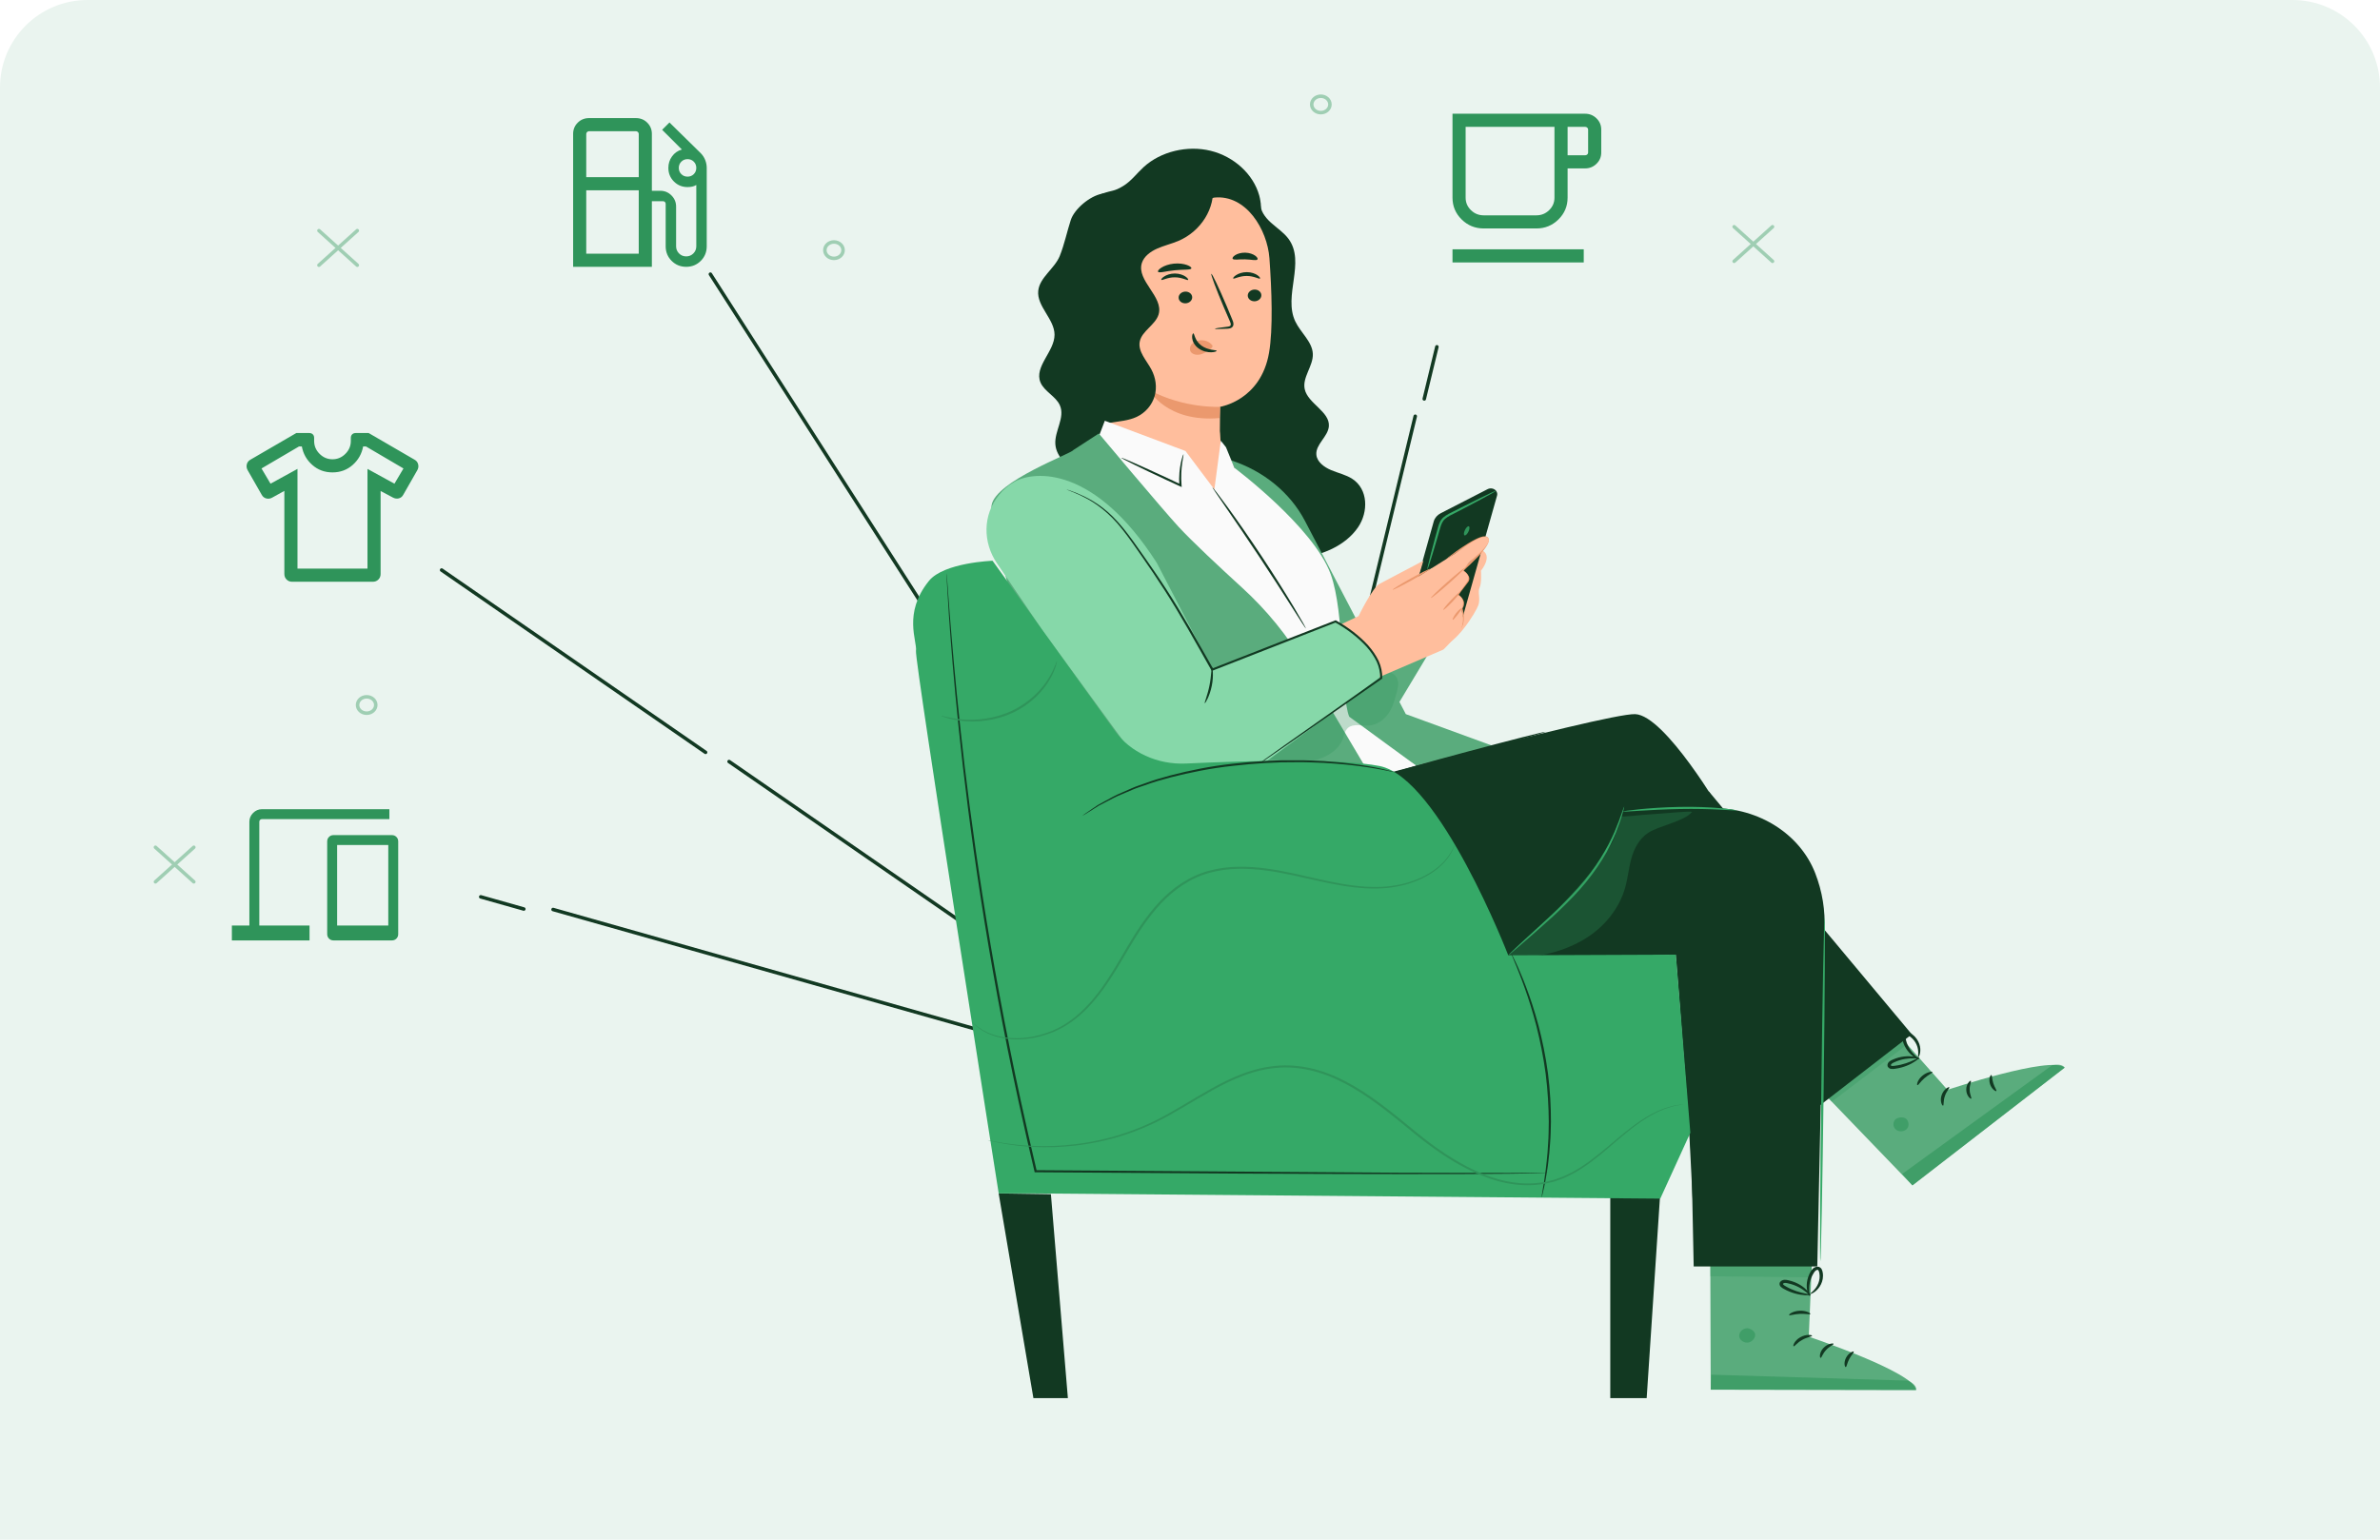 <svg width="272" height="176" viewBox="0 0 272 176" fill="none" xmlns="http://www.w3.org/2000/svg">
<path d="M0 10C0 4.477 4.477 0 10 0H262C267.523 0 272 4.477 272 10V176H0V10Z" fill="#EAF4EF"/>
<path d="M22.151 96.852L17.766 100.801" stroke="#9FCEB3" stroke-width="0.402" stroke-miterlimit="10" stroke-linecap="round" stroke-linejoin="round"/>
<path d="M22.151 100.801L17.766 96.852" stroke="#9FCEB3" stroke-width="0.402" stroke-miterlimit="10" stroke-linecap="round" stroke-linejoin="round"/>
<path d="M202.573 109.267L198.188 113.217" stroke="#9FCEB3" stroke-width="0.402" stroke-miterlimit="10" stroke-linecap="round" stroke-linejoin="round"/>
<path d="M202.573 113.217L198.188 109.267" stroke="#9FCEB3" stroke-width="0.402" stroke-miterlimit="10" stroke-linecap="round" stroke-linejoin="round"/>
<path d="M143.659 55.131L139.273 59.081" stroke="#9FCEB3" stroke-width="0.402" stroke-miterlimit="10" stroke-linecap="round" stroke-linejoin="round"/>
<path d="M143.659 59.081L139.273 55.131" stroke="#9FCEB3" stroke-width="0.402" stroke-miterlimit="10" stroke-linecap="round" stroke-linejoin="round"/>
<path d="M40.834 26.364L36.449 30.314" stroke="#9FCEB3" stroke-width="0.402" stroke-miterlimit="10" stroke-linecap="round" stroke-linejoin="round"/>
<path d="M40.834 30.314L36.449 26.364" stroke="#9FCEB3" stroke-width="0.402" stroke-miterlimit="10" stroke-linecap="round" stroke-linejoin="round"/>
<path d="M202.573 25.919L198.188 29.869" stroke="#9FCEB3" stroke-width="0.402" stroke-miterlimit="10" stroke-linecap="round" stroke-linejoin="round"/>
<path d="M202.573 29.869L198.188 25.919" stroke="#9FCEB3" stroke-width="0.402" stroke-miterlimit="10" stroke-linecap="round" stroke-linejoin="round"/>
<path d="M42.946 80.589C42.946 80.071 42.479 79.651 41.904 79.651C41.329 79.651 40.863 80.072 40.863 80.589C40.863 81.107 41.33 81.527 41.904 81.527C42.479 81.527 42.946 81.107 42.946 80.589Z" stroke="#9FCEB3" stroke-width="0.402" stroke-miterlimit="10" stroke-linecap="round" stroke-linejoin="round"/>
<path d="M180.407 99.215C180.407 98.697 179.94 98.277 179.365 98.277C178.79 98.277 178.324 98.697 178.324 99.215C178.324 99.733 178.791 100.153 179.365 100.153C179.94 100.153 180.407 99.733 180.407 99.215Z" stroke="#9FCEB3" stroke-width="0.402" stroke-miterlimit="10" stroke-linecap="round" stroke-linejoin="round"/>
<path d="M166.571 61.561C166.571 61.043 166.104 60.623 165.529 60.623C164.954 60.623 164.488 61.044 164.488 61.561C164.488 62.08 164.955 62.499 165.529 62.499C166.104 62.499 166.571 62.079 166.571 61.561Z" stroke="#9FCEB3" stroke-width="0.402" stroke-miterlimit="10" stroke-linecap="round" stroke-linejoin="round"/>
<path d="M96.352 28.597C96.352 28.079 95.886 27.66 95.311 27.66C94.736 27.66 94.269 28.08 94.269 28.597C94.269 29.116 94.736 29.535 95.311 29.535C95.886 29.535 96.352 29.115 96.352 28.597Z" stroke="#9FCEB3" stroke-width="0.402" stroke-miterlimit="10" stroke-linecap="round" stroke-linejoin="round"/>
<path d="M151.993 11.938C151.993 11.42 151.526 11 150.951 11C150.376 11 149.91 11.42 149.91 11.938C149.91 12.456 150.377 12.876 150.951 12.876C151.526 12.876 151.993 12.456 151.993 11.938Z" stroke="#9FCEB3" stroke-width="0.402" stroke-miterlimit="10" stroke-linecap="round" stroke-linejoin="round"/>
<path d="M162.772 45.601L164.215 39.644" stroke="#123922" stroke-width="0.402" stroke-miterlimit="10" stroke-linecap="round" stroke-linejoin="round"/>
<path d="M154.907 75.798L161.742 47.58" stroke="#123922" stroke-width="0.402" stroke-miterlimit="10" stroke-linecap="round" stroke-linejoin="round"/>
<path d="M141.868 124.925L153.418 77.244" stroke="#123922" stroke-width="0.402" stroke-miterlimit="10" stroke-linecap="round" stroke-linejoin="round"/>
<path d="M132.108 46.764L128.645 24.627" stroke="#123922" stroke-width="0.402" stroke-miterlimit="10" stroke-linecap="round" stroke-linejoin="round"/>
<path d="M143.381 126.904L131.227 49.219" stroke="#123922" stroke-width="0.402" stroke-miterlimit="10" stroke-linecap="round" stroke-linejoin="round"/>
<path d="M59.863 103.911L54.941 102.519" stroke="#123922" stroke-width="0.402" stroke-miterlimit="10" stroke-linecap="round" stroke-linejoin="round"/>
<path d="M140.768 125.912L63.207 103.966" stroke="#123922" stroke-width="0.402" stroke-miterlimit="10" stroke-linecap="round" stroke-linejoin="round"/>
<path d="M80.636 86.001L50.471 65.162" stroke="#123922" stroke-width="0.402" stroke-miterlimit="10" stroke-linecap="round" stroke-linejoin="round"/>
<path d="M142.039 127.617L83.323 87.053" stroke="#123922" stroke-width="0.402" stroke-miterlimit="10" stroke-linecap="round" stroke-linejoin="round"/>
<path d="M142.442 126.903L81.188 31.34" stroke="#123922" stroke-width="0.402" stroke-miterlimit="10" stroke-linecap="round" stroke-linejoin="round"/>
<path d="M154.539 54.733C153.813 54.264 152.917 54.074 152.109 53.73C151.302 53.387 150.516 52.787 150.442 51.985C150.332 50.801 151.786 49.906 151.871 48.72C151.991 47.05 149.481 46.136 149.113 44.494C148.808 43.132 150.094 41.846 150.038 40.456C149.983 39.071 148.651 38.031 148.041 36.759C146.623 33.8 149.239 29.985 147.258 27.302C146.725 26.581 145.925 26.061 145.247 25.448C144.568 24.834 143.978 24.034 144.059 23.171L140.34 21.649C139.095 19.936 136.271 19.869 134.146 20.6C132.022 21.331 130.157 22.647 127.95 23.139C126.879 23.377 127.032 21.946 125.951 22.145C124.53 22.406 122.782 23.904 122.377 25.146C121.943 26.478 121.641 27.951 121.116 29.257C120.536 30.7 118.817 31.708 118.657 33.235C118.469 35.019 120.515 36.471 120.519 38.262C120.522 40.189 118.16 41.91 118.913 43.715C119.343 44.745 120.664 45.298 121.123 46.319C121.758 47.728 120.497 49.273 120.612 50.791C120.726 52.29 122.124 53.418 123.449 54.33C128.518 57.819 134.117 60.729 140.151 62.596C142.761 63.404 145.511 64.021 148.259 63.796C151.007 63.571 153.773 62.387 155.212 60.266C156.394 58.523 156.379 55.924 154.539 54.733Z" fill="#123922"/>
<path d="M143.91 22.337C143.236 19.917 141.035 17.893 138.363 17.237C135.691 16.58 132.654 17.317 130.709 19.093C129.917 19.816 129.287 20.702 128.35 21.27C127.292 21.911 127.138 21.723 125.951 22.143C124.765 22.564 122.593 25.541 122.629 26.689L122.035 31.722C122.084 32.901 123.765 33.565 125.004 33.181C126.243 32.796 127.064 31.753 127.72 30.731C128.374 29.709 128.989 28.605 130.06 27.926C131.837 26.8 134.246 27.187 136.374 27.579C138.502 27.972 140.964 28.252 142.625 26.991C144.055 25.905 144.366 23.972 143.91 22.337Z" fill="#123922"/>
<path d="M145.078 29.522C144.84 26.246 142.42 22.23 138.796 22.583L127.482 25.183C126.381 25.29 125.554 26.138 125.579 27.135L126.851 51.719C126.824 51.725 126.799 51.73 126.772 51.735C126.772 51.735 131.375 60.522 138.856 58.403C140.339 57.983 138.993 54.669 139.287 53.166L139.363 53.174C139.366 52.996 139.369 52.83 139.371 52.659C139.618 50.924 139.416 49.283 139.416 49.283C139.437 47.298 139.434 46.484 139.436 46.503C139.436 46.503 144.082 45.798 145.032 40.334C145.504 37.617 145.341 33.163 145.078 29.522Z" fill="#FFBE9D"/>
<path d="M144.154 33.731C144.17 34.101 143.834 34.418 143.406 34.44C142.978 34.461 142.618 34.179 142.602 33.809C142.587 33.439 142.922 33.122 143.35 33.101C143.779 33.079 144.139 33.361 144.154 33.731Z" fill="#123922"/>
<path d="M144.003 31.841C143.907 31.933 143.317 31.541 142.48 31.545C141.644 31.538 141.031 31.927 140.94 31.834C140.895 31.794 140.993 31.628 141.26 31.453C141.523 31.278 141.972 31.107 142.493 31.108C143.015 31.109 143.454 31.281 143.706 31.458C143.963 31.635 144.051 31.8 144.003 31.841Z" fill="#123922"/>
<path d="M136.251 33.964C136.266 34.334 135.931 34.651 135.503 34.673C135.075 34.694 134.715 34.413 134.7 34.043C134.684 33.673 135.019 33.356 135.447 33.334C135.875 33.312 136.235 33.595 136.251 33.964Z" fill="#123922"/>
<path d="M135.785 31.997C135.689 32.089 135.098 31.697 134.262 31.701C133.426 31.694 132.813 32.083 132.721 31.991C132.677 31.95 132.774 31.785 133.042 31.609C133.305 31.434 133.753 31.263 134.274 31.264C134.796 31.266 135.234 31.438 135.487 31.614C135.745 31.791 135.833 31.956 135.785 31.997Z" fill="#123922"/>
<path d="M138.837 37.582C138.833 37.539 139.353 37.457 140.196 37.358C140.41 37.338 140.612 37.3 140.648 37.168C140.697 37.029 140.608 36.822 140.503 36.597C140.301 36.132 140.09 35.644 139.868 35.133C138.985 33.048 138.346 31.333 138.439 31.302C138.532 31.27 139.324 32.935 140.206 35.02C140.419 35.534 140.622 36.025 140.815 36.494C140.897 36.712 141.037 36.96 140.928 37.249C140.871 37.393 140.714 37.498 140.578 37.531C140.441 37.569 140.32 37.572 140.215 37.577C139.367 37.62 138.841 37.625 138.837 37.582Z" fill="#123922"/>
<path d="M139.447 46.501C139.447 46.501 135.368 46.747 131.32 44.566C131.32 44.566 133.3 48.314 139.368 47.791L139.447 46.501Z" fill="#EB996E"/>
<path d="M138.488 39.401C138.186 39.044 137.658 38.848 137.134 38.9C136.772 38.935 136.405 39.094 136.185 39.361C135.965 39.628 135.92 40.006 136.12 40.26C136.347 40.545 136.819 40.61 137.218 40.507C137.618 40.404 137.961 40.167 138.286 39.93C138.377 39.865 138.469 39.796 138.525 39.707C138.581 39.617 138.593 39.5 138.523 39.426" fill="#EB996E"/>
<path d="M136.377 38.107C136.513 38.1 136.517 38.918 137.296 39.498C138.074 40.078 139.042 39.985 139.049 40.099C139.062 40.151 138.834 40.259 138.425 40.27C138.024 40.282 137.438 40.168 136.962 39.814C136.487 39.459 136.281 38.984 136.249 38.648C136.215 38.306 136.315 38.103 136.377 38.107Z" fill="#123922"/>
<path d="M136.155 30.678C136.073 30.883 135.237 30.788 134.255 30.896C133.271 30.987 132.48 31.248 132.349 31.064C132.291 30.977 132.428 30.783 132.748 30.584C133.065 30.386 133.57 30.196 134.16 30.136C134.749 30.077 135.289 30.16 135.647 30.29C136.008 30.42 136.19 30.581 136.155 30.678Z" fill="#123922"/>
<path d="M143.71 29.659C143.563 29.831 142.986 29.654 142.292 29.647C141.6 29.619 141.012 29.765 140.877 29.586C140.817 29.5 140.909 29.328 141.166 29.165C141.418 29.003 141.841 28.87 142.317 28.882C142.793 28.895 143.207 29.049 143.448 29.224C143.694 29.399 143.774 29.576 143.71 29.659Z" fill="#123922"/>
<path d="M138.596 21.185L138.082 20.593C134.584 20.953 131.141 21.744 127.88 22.938C126.575 23.415 125.254 23.988 124.362 24.969C123.135 26.32 122.939 28.181 122.799 29.923C122.268 36.551 121.827 43.378 124.143 49.687C124.7 48.88 125.791 48.517 126.826 48.337C127.862 48.157 128.949 48.097 129.888 47.663C130.917 47.188 131.67 46.281 131.959 45.272C132.247 44.263 132.085 43.167 131.583 42.229C131.021 41.178 130.017 40.164 130.263 39.019C130.519 37.821 132.049 37.133 132.407 35.956C133.027 33.921 129.855 32.094 130.497 30.065C130.734 29.316 131.461 28.769 132.235 28.422C133.009 28.074 133.858 27.881 134.642 27.552C137.259 26.458 138.93 23.766 138.596 21.185Z" fill="#123922"/>
<path d="M169.21 62.83L162.117 72.773C162.117 72.773 162.907 73.951 164.612 73.887C166.317 73.822 168.665 69.983 168.945 69.205C169.226 68.427 168.845 67.68 169.1 67.164C169.356 66.647 169.253 65.225 169.253 65.225C169.215 65.306 170.785 63.413 169.21 62.83Z" fill="#FFBE9D"/>
<path d="M160.16 72.767L163.856 59.605C163.967 59.211 164.251 58.874 164.644 58.673L170.014 55.915C170.341 55.748 170.754 55.828 170.975 56.102C171.103 56.261 171.146 56.464 171.092 56.654L167.178 70.508L160.16 72.767Z" fill="#123922"/>
<path d="M158.296 82.969L166.878 68.693L163.647 64.921L151.57 73.177L154.734 81.023L158.296 82.969Z" fill="#5AAC7D"/>
<path d="M166.979 71.788C166.954 71.777 167.095 71.59 167.144 71.2C167.201 70.815 167.169 70.232 166.964 69.552L166.954 69.518L166.974 69.487C167.108 69.278 167.173 69.011 167.073 68.755C166.982 68.499 166.749 68.257 166.474 68.083L166.38 68.023L166.444 67.937C166.748 67.528 167.073 67.09 167.415 66.63C167.497 66.516 167.606 66.391 167.642 66.292C167.682 66.185 167.668 66.066 167.613 65.948C167.502 65.714 167.261 65.501 167.012 65.336L166.891 65.256L166.988 65.157C167.252 64.885 167.544 64.617 167.84 64.344C168.352 63.854 168.843 63.371 169.255 62.874C169.453 62.623 169.65 62.376 169.78 62.117C169.851 61.99 169.894 61.858 169.909 61.739C169.921 61.618 169.856 61.551 169.778 61.537L169.748 61.531C169.624 61.5 169.427 61.542 169.262 61.599C169.092 61.656 168.928 61.727 168.771 61.8C168.456 61.949 168.164 62.11 167.893 62.266C167.352 62.58 166.893 62.876 166.514 63.122C166.165 63.352 165.874 63.544 165.637 63.701C165.433 63.834 165.321 63.903 165.313 63.894C165.305 63.885 165.4 63.798 165.589 63.647C165.778 63.497 166.06 63.282 166.427 63.019C166.795 62.758 167.246 62.446 167.784 62.116C168.054 61.952 168.345 61.783 168.667 61.624C168.829 61.546 168.998 61.469 169.181 61.404C169.367 61.346 169.562 61.271 169.827 61.327L169.797 61.321C170.044 61.337 170.185 61.583 170.156 61.749C170.14 61.917 170.085 62.071 170.011 62.211C169.87 62.498 169.668 62.753 169.466 63.014C169.046 63.527 168.551 64.016 168.036 64.51C167.74 64.784 167.446 65.053 167.186 65.317L167.162 65.138C167.45 65.333 167.706 65.552 167.855 65.859C167.926 66.011 167.952 66.198 167.887 66.364C167.815 66.537 167.714 66.63 167.629 66.751C167.277 67.211 166.943 67.648 166.631 68.056L166.6 67.911C166.918 68.121 167.163 68.384 167.271 68.698C167.386 69.012 167.292 69.343 167.131 69.572L167.14 69.508C167.33 70.222 167.332 70.817 167.243 71.215C167.201 71.415 167.134 71.562 167.081 71.656C167.021 71.747 166.987 71.792 166.979 71.788Z" fill="#EB996E"/>
<path d="M170.973 56.102C170.983 56.117 170.825 56.216 170.532 56.383C170.238 56.55 169.81 56.786 169.276 57.072C168.722 57.365 168.089 57.7 167.397 58.066C167.039 58.252 166.666 58.445 166.281 58.645C165.895 58.841 165.481 59.031 165.16 59.306C164.838 59.577 164.706 59.968 164.595 60.351C164.483 60.739 164.375 61.113 164.271 61.472C164.064 62.17 163.874 62.809 163.708 63.368C163.543 63.907 163.406 64.342 163.305 64.641C163.204 64.94 163.14 65.103 163.122 65.099C163.104 65.095 163.134 64.924 163.204 64.618C163.274 64.311 163.383 63.87 163.524 63.326C163.674 62.763 163.845 62.12 164.032 61.417C164.131 61.057 164.234 60.681 164.341 60.292C164.449 59.908 164.59 59.456 164.972 59.133C165.341 58.819 165.767 58.633 166.155 58.437C166.542 58.242 166.917 58.053 167.276 57.871C167.978 57.522 168.62 57.203 169.182 56.923C169.727 56.656 170.17 56.444 170.479 56.302C170.789 56.16 170.964 56.088 170.973 56.102Z" fill="#35A967"/>
<path d="M167.416 60.603C167.282 60.889 167.267 61.157 167.381 61.2C167.496 61.243 167.696 61.046 167.83 60.759C167.963 60.473 167.978 60.206 167.864 60.162C167.75 60.119 167.549 60.316 167.416 60.603Z" fill="#2F945A"/>
<path d="M140.691 52.621C144.417 53.832 147.456 56.326 149.142 59.555L160.664 81.631L170.588 85.256L161.85 87.525L154.067 82.385L140.691 52.621Z" fill="#5AAC7D"/>
<path d="M161.848 87.524L157.667 90.427L136.811 71.103L124.887 51.704L126.265 48.096L135.484 51.555L138.785 55.949L139.521 50.372L140.113 51.127L141.075 53.477C141.075 53.477 150.127 60.26 152.08 65.638C153.71 70.128 153.2 79.402 154.193 81.923L161.848 87.524Z" fill="#FAFAFA"/>
<path d="M122.655 51.453C122.515 51.83 113.739 55.006 113.32 57.774C112.901 60.542 119.626 81.944 119.626 81.944L130.288 90.427H157.667L148.982 75.781C147.109 72.623 144.745 69.724 141.954 67.177C139.383 64.831 136.273 61.929 134.672 60.196C132.937 58.319 125.58 49.553 125.58 49.553L122.655 51.453Z" fill="#5AAC7D"/>
<path d="M128.145 52.328C128.162 52.298 128.753 52.541 129.696 52.955C130.639 53.37 131.933 53.958 133.354 54.62C133.919 54.886 134.463 55.142 134.967 55.379L134.782 55.489C134.71 54.436 134.822 53.531 134.955 52.904C135.089 52.276 135.231 51.921 135.256 51.927C135.288 51.934 135.2 52.301 135.112 52.927C135.023 53.552 134.948 54.443 135.035 55.473L135.053 55.677L134.85 55.583C134.344 55.349 133.799 55.097 133.231 54.835C131.81 54.173 130.53 53.561 129.609 53.107C128.688 52.653 128.128 52.358 128.145 52.328Z" fill="#123922"/>
<path d="M149.249 71.849C149.233 71.856 149.078 71.633 148.811 71.222C148.524 70.772 148.148 70.184 147.694 69.475C146.755 67.998 145.451 65.962 143.976 63.733C142.499 61.502 141.13 59.501 140.135 58.055C139.657 57.358 139.262 56.781 138.96 56.339C138.685 55.932 138.54 55.703 138.556 55.694C138.571 55.685 138.745 55.897 139.047 56.288C139.35 56.679 139.776 57.251 140.295 57.963C141.332 59.387 142.727 61.377 144.206 63.609C145.683 65.842 146.963 67.894 147.86 69.393C148.309 70.142 148.665 70.752 148.903 71.178C149.141 71.602 149.266 71.841 149.249 71.849Z" fill="#123922"/>
<g opacity="0.3">
<path d="M145.036 86.768C146.627 87.011 148.258 87.254 149.843 86.982C151.428 86.71 152.982 85.81 153.479 84.428C153.634 83.995 153.702 83.501 154.073 83.192C154.685 82.683 155.66 82.996 156.491 82.928C157.417 82.852 158.212 82.254 158.695 81.538C159.178 80.821 159.4 79.991 159.616 79.175C159.723 78.772 159.83 78.36 159.78 77.948C159.729 77.537 159.487 77.12 159.068 76.95C158.441 76.695 157.733 77.066 157.175 77.428C152.662 80.357 148.547 83.749 144.445 87.133" fill="#2F945A"/>
</g>
<path d="M155.263 70.431C155.263 70.431 156.833 67.185 157.67 66.735C158.507 66.285 162.67 64.099 162.67 64.099L162.133 65.883L166.202 63.338C166.702 63.035 169.608 60.657 170.123 61.585C170.494 62.253 168.122 64.014 167.804 64.406C167.009 65.386 167.273 65.295 167.273 65.295C167.273 65.295 168.135 65.762 167.702 66.454C167.269 67.147 166.54 67.995 166.54 67.995C166.54 67.995 167.672 68.359 167.012 69.684C167.012 69.684 167.313 70.397 167.126 71.386C166.939 72.375 164.955 74.255 164.955 74.255L155.052 78.504L151.059 72.399L155.263 70.431Z" fill="#FFBE9D"/>
<path d="M132.199 64.33L138.549 76.542L152.633 71.031C152.633 71.031 158.478 74.103 157.669 77.459L144.98 86.848C142.577 88.626 139.471 89.439 136.385 89.099C133.071 88.733 130.103 87.073 128.27 84.56L119.085 71.97L113.949 64.409C112.306 61.989 112.305 58.873 114.165 56.584C114.672 55.959 115.276 55.436 115.979 55.05C118.271 53.793 125.085 53.248 132.199 64.33Z" fill="#86D8A9"/>
<path d="M163.433 65.035C163.47 65.089 162.544 65.663 161.365 66.318C160.186 66.973 159.202 67.462 159.165 67.408C159.129 67.355 160.055 66.781 161.233 66.125C162.412 65.471 163.397 64.982 163.433 65.035Z" fill="#EB996E"/>
<path d="M167.407 64.923C167.455 64.969 166.627 65.774 165.558 66.721C164.49 67.669 163.583 68.401 163.533 68.358C163.484 68.314 164.311 67.51 165.382 66.56C166.454 65.611 167.36 64.878 167.407 64.923Z" fill="#EB996E"/>
<path d="M166.876 67.675C166.928 67.716 166.54 68.204 166.008 68.767C165.477 69.329 165.003 69.752 164.95 69.712C164.897 69.671 165.286 69.183 165.818 68.62C166.349 68.058 166.823 67.635 166.876 67.675Z" fill="#EB996E"/>
<path d="M167.053 69.529C167.106 69.571 166.887 69.872 166.609 70.232C166.329 70.592 166.091 70.88 166.029 70.849C165.969 70.82 166.115 70.473 166.404 70.103C166.691 69.731 167.002 69.489 167.053 69.529Z" fill="#EB996E"/>
<path d="M142.818 88.059C142.816 88.057 142.837 88.038 142.882 88.003C142.936 87.962 143.001 87.913 143.084 87.851C143.276 87.711 143.542 87.518 143.882 87.271C144.598 86.76 145.626 86.027 146.926 85.099C149.569 83.233 153.314 80.587 157.784 77.431L157.739 77.51C157.741 76.888 157.618 76.251 157.34 75.641C157.048 75.037 156.649 74.461 156.171 73.921C155.194 72.858 153.955 71.909 152.569 71.133L152.687 71.14C150.355 72.054 147.908 73.012 145.395 73.996C143.067 74.907 140.794 75.795 138.604 76.651L138.491 76.696L138.434 76.597C136.565 73.285 134.842 70.167 133.09 67.46C132.222 66.102 131.36 64.842 130.548 63.673C129.736 62.504 128.994 61.414 128.238 60.478C126.758 58.575 125.095 57.412 123.85 56.813C123.546 56.651 123.263 56.527 123.019 56.421C122.778 56.309 122.567 56.227 122.396 56.162C122.236 56.099 122.109 56.048 122.011 56.009C121.925 55.973 121.881 55.953 121.883 55.95C121.883 55.95 122.634 56.143 123.896 56.741C124.524 57.042 125.272 57.462 126.045 58.065C126.826 58.659 127.609 59.449 128.376 60.388C129.147 61.325 129.899 62.412 130.72 63.577C131.54 64.742 132.412 66 133.288 67.357C135.058 70.064 136.794 73.183 138.668 76.49L138.499 76.435C140.689 75.578 142.96 74.688 145.288 73.776C147.802 72.793 150.25 71.836 152.583 70.924L152.646 70.9L152.701 70.931C154.121 71.729 155.365 72.687 156.366 73.779C156.853 74.334 157.264 74.929 157.565 75.557C157.852 76.193 157.98 76.863 157.974 77.519L157.974 77.567L157.929 77.599C153.435 80.727 149.668 83.349 147.012 85.198C145.695 86.106 144.653 86.824 143.927 87.323C143.577 87.559 143.305 87.744 143.107 87.878C143.02 87.934 142.95 87.98 142.894 88.017C142.845 88.047 142.82 88.062 142.818 88.059Z" fill="#123922"/>
<path d="M137.689 80.383C137.615 80.355 138.004 79.483 138.226 78.353C138.457 77.225 138.432 76.285 138.512 76.282C138.579 76.274 138.727 77.233 138.49 78.396C138.26 79.56 137.749 80.412 137.689 80.383Z" fill="#123922"/>
<path d="M215.191 116.258L222.567 124.58C222.567 124.58 234.436 120.622 235.965 122.041L218.563 135.502L206.48 122.959L215.191 116.258Z" fill="#5AAC7D"/>
<g opacity="0.6">
<path d="M216.537 128.065C216.279 128.408 216.372 128.929 216.742 129.175C217.112 129.422 217.701 129.341 217.966 129.002C218.23 128.662 218.14 128.034 217.742 127.827C217.343 127.62 216.657 127.748 216.491 128.134" fill="#2F945A"/>
</g>
<g opacity="0.6">
<path d="M218.561 135.501L217.398 134.194L234.518 121.777C234.518 121.777 235.582 121.481 235.964 122.04L218.561 135.501Z" fill="#2F945A"/>
</g>
<path d="M222.777 124.282C222.847 124.361 222.455 124.724 222.272 125.294C222.072 125.859 222.173 126.357 222.066 126.387C221.973 126.433 221.664 125.877 221.899 125.192C222.128 124.504 222.729 124.198 222.777 124.282Z" fill="#123922"/>
<path d="M225.239 123.55C225.329 123.61 225.085 124.024 225.105 124.571C225.107 125.119 225.368 125.525 225.281 125.587C225.212 125.661 224.726 125.259 224.715 124.578C224.698 123.898 225.167 123.479 225.239 123.55Z" fill="#123922"/>
<path d="M228.154 124.717C228.092 124.793 227.609 124.502 227.428 123.914C227.241 123.327 227.484 122.852 227.581 122.888C227.689 122.914 227.646 123.338 227.803 123.819C227.948 124.302 228.231 124.644 228.154 124.717Z" fill="#123922"/>
<path d="M220.849 122.554C220.88 122.651 220.39 122.847 219.937 123.248C219.476 123.641 219.241 124.075 219.134 124.044C219.032 124.026 219.127 123.461 219.667 122.995C220.203 122.527 220.834 122.462 220.849 122.554Z" fill="#123922"/>
<g opacity="0.3">
<path d="M216.647 117.908L217.964 119.389L209.344 125.935L208.098 124.647L216.647 117.908Z" fill="#2F945A"/>
</g>
<path d="M219.337 120.9C219.369 120.931 219.078 121.238 218.462 121.57C218.155 121.735 217.765 121.9 217.309 122.023C217.081 122.084 216.837 122.136 216.581 122.171C216.457 122.187 216.317 122.213 216.142 122.19C215.972 122.183 215.725 122.021 215.715 121.813C215.689 121.624 215.797 121.45 215.92 121.351C216.045 121.248 216.171 121.191 216.286 121.138C216.52 121.031 216.757 120.948 216.987 120.886C217.45 120.765 217.884 120.729 218.244 120.74C218.969 120.764 219.379 120.944 219.364 120.981C219.349 121.036 218.924 120.949 218.248 120.988C217.912 121.008 217.514 121.068 217.095 121.195C216.886 121.26 216.673 121.341 216.462 121.443C216.236 121.542 216.078 121.663 216.101 121.773C216.111 121.815 216.119 121.827 216.204 121.846C216.287 121.86 216.404 121.846 216.527 121.831C216.766 121.803 216.997 121.761 217.213 121.712C217.646 121.613 218.024 121.481 218.333 121.351C218.951 121.09 219.299 120.857 219.337 120.9Z" fill="#123922"/>
<path d="M219.327 121.094C219.308 121.129 218.878 120.985 218.374 120.514C218.125 120.279 217.869 119.959 217.673 119.562C217.577 119.363 217.496 119.146 217.441 118.914C217.395 118.68 217.322 118.377 217.619 118.088C217.786 117.949 218.044 117.959 218.192 118.025C218.351 118.087 218.449 118.169 218.556 118.244C218.763 118.402 218.93 118.584 219.061 118.772C219.324 119.148 219.437 119.543 219.462 119.871C219.508 120.54 219.241 120.906 219.209 120.885C219.145 120.868 219.3 120.492 219.188 119.9C219.133 119.609 219.004 119.266 218.76 118.949C218.639 118.791 218.489 118.639 218.312 118.508C218.126 118.363 217.928 118.282 217.875 118.353C217.788 118.418 217.76 118.658 217.815 118.845C217.86 119.055 217.926 119.254 218.005 119.438C218.166 119.806 218.378 120.114 218.583 120.352C218.998 120.83 219.362 121.046 219.327 121.094Z" fill="#123922"/>
<path d="M207.175 141.911L206.717 152.799C206.717 152.799 218.85 156.875 218.983 158.895L195.512 158.853L195.453 141.861L207.175 141.911Z" fill="#5AAC7D"/>
<g opacity="0.6">
<path d="M199.451 151.87C198.996 151.981 198.682 152.44 198.786 152.854C198.89 153.268 199.406 153.56 199.862 153.456C200.319 153.352 200.716 152.811 200.56 152.411C200.405 152.01 199.779 151.697 199.363 151.896" fill="#2F945A"/>
</g>
<g opacity="0.6">
<path d="M195.508 158.854L195.576 157.141L218.054 157.822C218.054 157.822 219.098 158.233 218.979 158.896L195.508 158.854Z" fill="#2F945A"/>
</g>
<path d="M207.095 152.692C207.091 152.796 206.518 152.841 205.953 153.172C205.379 153.49 205.087 153.936 204.982 153.895C204.876 153.875 205.049 153.258 205.74 152.868C206.427 152.473 207.12 152.598 207.095 152.692Z" fill="#123922"/>
<path d="M209.551 153.616C209.577 153.716 209.08 153.891 208.69 154.327C208.285 154.752 208.186 155.224 208.072 155.22C207.965 155.236 207.886 154.631 208.383 154.097C208.874 153.56 209.549 153.517 209.551 153.616Z" fill="#123922"/>
<path d="M210.941 156.27C210.838 156.292 210.679 155.776 210.974 155.211C211.265 154.644 211.806 154.422 211.855 154.508C211.919 154.593 211.571 154.896 211.336 155.363C211.089 155.825 211.055 156.26 210.941 156.27Z" fill="#123922"/>
<path d="M206.901 150.202C206.853 150.296 206.327 150.152 205.68 150.191C205.031 150.217 204.527 150.412 204.467 150.324C204.401 150.249 204.894 149.868 205.658 149.832C206.421 149.791 206.958 150.121 206.901 150.202Z" fill="#123922"/>
<g opacity="0.3">
<path d="M207.082 144.069L207.003 146.009L195.468 145.894L195.457 144.145L207.082 144.069Z" fill="#2F945A"/>
</g>
<path d="M206.942 148.004C206.943 148.047 206.49 148.11 205.766 147.997C205.406 147.94 204.982 147.833 204.537 147.654C204.315 147.565 204.087 147.457 203.862 147.33C203.754 147.267 203.626 147.204 203.508 147.081C203.382 146.973 203.31 146.699 203.457 146.531C203.577 146.369 203.79 146.3 203.96 146.296C204.133 146.292 204.273 146.323 204.4 146.352C204.662 146.409 204.906 146.488 205.131 146.579C205.579 146.764 205.943 146.997 206.213 147.222C206.757 147.677 206.942 148.063 206.903 148.083C206.851 148.117 206.586 147.793 206.033 147.417C205.757 147.23 205.405 147.036 204.986 146.883C204.776 146.807 204.55 146.742 204.312 146.694C204.063 146.635 203.852 146.633 203.788 146.733C203.765 146.771 203.761 146.785 203.813 146.851C203.867 146.912 203.968 146.971 204.074 147.034C204.281 147.156 204.49 147.262 204.694 147.354C205.103 147.538 205.495 147.664 205.83 147.748C206.502 147.919 206.944 147.948 206.942 148.004Z" fill="#123922"/>
<path d="M206.797 148.151C206.756 148.166 206.53 147.796 206.489 147.127C206.47 146.796 206.509 146.394 206.652 145.969C206.724 145.756 206.823 145.539 206.952 145.326C207.09 145.118 207.258 144.838 207.703 144.793C207.935 144.786 208.128 144.949 208.193 145.089C208.27 145.233 208.286 145.355 208.313 145.478C208.356 145.725 208.35 145.967 208.312 146.191C208.238 146.64 208.032 147.015 207.808 147.283C207.347 147.831 206.869 147.953 206.859 147.918C206.821 147.866 207.221 147.668 207.573 147.142C207.747 146.883 207.901 146.541 207.948 146.148C207.971 145.952 207.968 145.745 207.928 145.536C207.892 145.312 207.798 145.13 207.705 145.153C207.588 145.151 207.389 145.32 207.293 145.499C207.172 145.688 207.076 145.882 207.001 146.072C206.853 146.454 206.787 146.82 206.77 147.129C206.737 147.748 206.859 148.135 206.797 148.151Z" fill="#123922"/>
<path d="M195.262 90.428L218.489 118.232L207.625 126.638L196.439 113.464L195.262 90.428Z" fill="#123922"/>
<path d="M146.086 91.758C146.086 91.758 183.454 81.504 186.877 81.633C190.3 81.761 196.797 92.894 196.797 92.894L186.306 92.553C183.615 98.501 178.642 104.624 173.042 110.795L151.59 109.896L146.086 91.758Z" fill="#123922"/>
<path d="M176.632 83.656C176.653 83.72 172.812 84.805 168.054 86.079C163.294 87.353 159.42 88.333 159.399 88.269C159.377 88.206 163.218 87.121 167.977 85.847C172.735 84.574 176.611 83.593 176.632 83.656Z" fill="#123922"/>
<path d="M185.317 92.373H195.809C201.044 92.373 205.71 95.349 207.448 99.798C208.266 101.891 208.626 104.108 208.507 106.325L207.69 144.77H193.565L193.312 132.484L191.526 109.127L179.3 109.592L172.371 109.204L185.317 92.373Z" fill="#123922"/>
<path d="M185.629 92.182C185.647 92.186 185.576 92.475 185.432 92.994C185.3 93.517 185.042 94.258 184.69 95.162C184.306 96.056 183.831 97.121 183.132 98.224C182.448 99.334 181.592 100.504 180.577 101.648C178.53 103.928 176.386 105.745 174.871 107.08C174.13 107.722 173.518 108.251 173.059 108.649C172.629 109.017 172.385 109.216 172.372 109.204C172.358 109.192 172.578 108.972 172.985 108.583C173.391 108.192 173.993 107.64 174.738 106.959C176.218 105.593 178.337 103.759 180.367 101.498C182.395 99.232 183.748 96.876 184.513 95.102C184.885 94.211 185.17 93.482 185.331 92.968C185.506 92.458 185.611 92.178 185.629 92.182Z" fill="#35A967"/>
<path d="M198.458 92.633C198.453 92.669 197.726 92.609 196.552 92.55C195.377 92.489 193.752 92.445 191.958 92.48C190.162 92.511 188.539 92.607 187.364 92.679C186.189 92.753 185.462 92.801 185.457 92.767C185.455 92.75 185.634 92.717 185.96 92.671C186.287 92.623 186.76 92.568 187.347 92.509C188.521 92.393 190.149 92.27 191.952 92.239C193.756 92.204 195.39 92.275 196.566 92.38C197.154 92.43 197.628 92.486 197.954 92.534C198.281 92.582 198.46 92.616 198.458 92.633Z" fill="#35A967"/>
<path d="M193.507 137.746C193.497 137.746 193.484 137.636 193.468 137.426C193.454 137.191 193.435 136.885 193.411 136.506C193.37 135.678 193.314 134.529 193.244 133.122C193.105 130.266 192.913 126.319 192.609 121.966C192.304 117.611 191.945 113.673 191.685 110.824C191.559 109.42 191.455 108.274 191.381 107.448C191.351 107.069 191.328 106.764 191.309 106.529C191.296 106.319 191.293 106.208 191.302 106.208C191.312 106.207 191.332 106.316 191.363 106.525C191.394 106.758 191.435 107.062 191.485 107.439C191.58 108.263 191.712 109.407 191.874 110.808C192.183 113.655 192.572 117.592 192.878 121.95C193.181 126.307 193.343 130.257 193.433 133.116C193.468 134.524 193.496 135.674 193.516 136.502C193.519 136.883 193.522 137.189 193.523 137.424C193.521 137.635 193.516 137.745 193.507 137.746Z" fill="#123922"/>
<path d="M208.529 104.844C208.603 104.845 208.553 113.654 208.418 124.517C208.282 135.384 208.112 144.19 208.038 144.189C207.964 144.188 208.014 135.382 208.15 124.515C208.285 113.652 208.456 104.844 208.529 104.844Z" fill="#35A967"/>
<path d="M197.007 103.408C197.031 103.481 195.56 103.814 193.994 104.689C192.419 105.55 191.423 106.581 191.361 106.528C191.336 106.509 191.552 106.226 191.979 105.827C192.404 105.429 193.053 104.927 193.854 104.483C194.656 104.04 195.448 103.747 196.034 103.586C196.622 103.424 196.999 103.379 197.007 103.408Z" fill="#123922"/>
<g opacity="0.3">
<path d="M172.371 109.208C175.219 109.682 178.348 108.896 180.788 107.525C183.228 106.153 185.035 103.943 185.73 101.477C186.042 100.37 186.137 99.222 186.447 98.114C186.757 97.007 187.323 95.898 188.357 95.205C189.553 94.403 192.495 93.892 193.371 92.82C193.371 92.658 189.884 93.022 188.713 93.08C187.439 93.143 185.302 93.434 185.346 93.299C185.346 93.299 184.493 95.993 184.114 96.578C181.567 100.513 175.982 106.296 172.371 109.208Z" fill="#2F945A"/>
</g>
<path d="M114.133 136.421L118.104 159.822H122.044L120.104 136.51L114.133 136.421Z" fill="#123922"/>
<path d="M184.031 136.511V159.823H188.191L189.739 136.422L184.031 136.511Z" fill="#123922"/>
<path d="M113.434 64.1C113.434 64.1 107.87 64.299 106.166 66.401C103.163 70.107 104.85 73.319 104.683 74.415C104.515 75.511 114.138 136.422 114.138 136.422H118.099L189.744 137.018L193.181 129.488L191.528 109.127L172.373 109.204C172.373 109.204 164.529 88.923 157.671 87.567C153.026 86.649 142.118 86.974 135.558 87.28C132.283 87.433 129.167 86.002 127.386 83.522L113.434 64.1Z" fill="#35A967"/>
<path d="M176.928 134.029C176.928 134.029 176.533 134.075 175.771 134.108C175.011 134.128 173.887 134.159 172.434 134.171C169.529 134.206 165.312 134.218 160.059 134.214C149.555 134.207 134.911 134.132 118.356 134.003L118.249 134.002L118.227 133.908C117.929 132.631 117.624 131.32 117.313 129.988C117.016 128.652 116.714 127.295 116.41 125.926C112.813 109.41 110.705 94.278 109.571 83.304C109.001 77.816 108.66 73.366 108.444 70.29C108.35 68.757 108.278 67.564 108.228 66.746C108.207 66.346 108.191 66.04 108.179 65.824C108.17 65.617 108.172 65.51 108.172 65.51C108.172 65.51 108.189 65.615 108.207 65.823C108.224 66.038 108.249 66.344 108.281 66.743C108.342 67.561 108.433 68.752 108.548 70.283C108.796 73.357 109.166 77.803 109.76 83.288C110.941 94.254 113.078 109.373 116.672 125.88C116.976 127.247 117.278 128.604 117.575 129.939C117.885 131.271 118.189 132.581 118.486 133.857L118.358 133.762C134.908 133.878 149.548 133.98 160.059 134.054C165.305 134.066 169.52 134.076 172.433 134.083C173.878 134.074 174.999 134.067 175.769 134.062C176.149 134.062 176.436 134.037 176.631 134.034C176.827 134.027 176.928 134.029 176.928 134.029Z" fill="#123922"/>
<path d="M176.179 136.904C176.17 136.903 176.181 136.803 176.209 136.615C176.244 136.401 176.289 136.129 176.344 135.793C176.409 135.436 176.486 135.001 176.548 134.492C176.612 133.983 176.713 133.407 176.763 132.764C176.828 132.122 176.901 131.42 176.931 130.663C176.988 129.907 176.99 129.097 177.003 128.246C176.992 126.543 176.891 124.672 176.644 122.72C176.384 120.768 176.002 118.925 175.584 117.265C175.152 115.606 174.685 114.13 174.241 112.905C174.036 112.287 173.805 111.742 173.622 111.257C173.441 110.771 173.266 110.359 173.123 110.023C172.992 109.704 172.886 109.445 172.803 109.243C172.733 109.064 172.7 108.968 172.708 108.965C172.717 108.962 172.767 109.051 172.853 109.225C172.948 109.423 173.07 109.676 173.22 109.988C173.379 110.32 173.569 110.728 173.763 111.211C173.96 111.693 174.204 112.235 174.422 112.852C174.89 114.074 175.378 115.552 175.825 117.214C176.258 118.88 176.649 120.73 176.911 122.692C177.16 124.654 177.253 126.536 177.25 128.247C177.231 129.103 177.22 129.916 177.153 130.674C177.114 131.434 177.029 132.139 176.953 132.782C176.89 133.426 176.776 134.003 176.697 134.511C176.621 135.021 176.528 135.455 176.448 135.809C176.372 136.143 176.311 136.413 176.263 136.624C176.217 136.809 176.189 136.906 176.179 136.904Z" fill="#123922"/>
<path d="M123.676 93.266C123.67 93.259 123.77 93.184 123.966 93.046C124.185 92.896 124.472 92.698 124.831 92.452C125.022 92.322 125.232 92.18 125.461 92.026C125.701 91.885 125.972 91.744 126.259 91.587C126.838 91.281 127.476 90.894 128.25 90.584C128.632 90.417 129.03 90.243 129.444 90.061C129.858 89.876 130.316 89.742 130.776 89.57C131.241 89.413 131.711 89.221 132.217 89.078C132.722 88.934 133.242 88.787 133.775 88.635C135.921 88.076 138.326 87.577 140.888 87.302C143.447 87.011 145.906 86.873 148.141 86.906C149.259 86.888 150.318 86.97 151.311 87.002C152.3 87.085 153.224 87.142 154.061 87.249C155.737 87.445 157.078 87.695 157.995 87.9C158.43 88.008 158.778 88.095 159.043 88.161C159.281 88.223 159.405 88.26 159.402 88.268C159.4 88.276 159.271 88.255 159.028 88.208C158.761 88.154 158.409 88.081 157.971 87.991C157.05 87.816 155.71 87.593 154.038 87.419C153.203 87.324 152.282 87.276 151.296 87.203C150.308 87.179 149.252 87.105 148.139 87.129C145.914 87.109 143.468 87.252 140.922 87.542C138.372 87.815 135.981 88.305 133.844 88.849C133.313 88.996 132.796 89.14 132.292 89.279C131.788 89.418 131.32 89.605 130.856 89.757C130.398 89.923 129.941 90.053 129.527 90.232C129.113 90.407 128.714 90.576 128.334 90.738C127.558 91.036 126.92 91.41 126.336 91.702C126.047 91.854 125.774 91.988 125.53 92.123C125.299 92.269 125.085 92.405 124.89 92.529C124.52 92.759 124.224 92.944 123.999 93.085C123.793 93.21 123.682 93.272 123.676 93.266Z" fill="#123922"/>
<path d="M166.255 96.563C166.26 96.564 166.243 96.615 166.206 96.715C166.168 96.814 166.117 96.964 166.032 97.155C165.845 97.527 165.542 98.078 164.976 98.674C164.412 99.268 163.588 99.898 162.5 100.425C161.951 100.68 161.342 100.913 160.675 101.105C160.005 101.287 159.28 101.429 158.507 101.505C156.959 101.654 155.248 101.541 153.459 101.248C151.667 100.958 149.794 100.493 147.816 100.064C145.84 99.646 143.728 99.271 141.524 99.315C140.425 99.333 139.309 99.473 138.227 99.771C137.144 100.066 136.114 100.552 135.174 101.165C133.282 102.402 131.877 104.076 130.702 105.752C129.526 107.438 128.593 109.176 127.6 110.784C126.615 112.393 125.576 113.888 124.379 115.131C123.194 116.378 121.835 117.363 120.417 117.95C119.002 118.531 117.596 118.799 116.362 118.811C115.125 118.825 114.067 118.602 113.272 118.29C112.866 118.146 112.545 117.95 112.258 117.797C111.993 117.614 111.768 117.459 111.6 117.32C111.451 117.179 111.333 117.067 111.243 116.981C111.165 116.904 111.126 116.864 111.129 116.861C111.133 116.858 111.178 116.893 111.263 116.965C111.358 117.045 111.481 117.151 111.636 117.285C111.808 117.416 112.037 117.563 112.302 117.737C112.59 117.882 112.91 118.069 113.313 118.204C114.101 118.497 115.143 118.703 116.359 118.676C117.572 118.652 118.952 118.377 120.337 117.795C121.722 117.21 123.045 116.239 124.21 115.001C125.385 113.768 126.408 112.284 127.384 110.677C128.367 109.073 129.297 107.329 130.479 105.627C131.661 103.936 133.081 102.236 135.016 100.971C135.978 100.342 137.037 99.844 138.148 99.542C139.259 99.237 140.4 99.095 141.519 99.079C143.761 99.038 145.891 99.423 147.873 99.849C149.857 100.284 151.722 100.756 153.499 101.051C155.273 101.351 156.963 101.472 158.488 101.336C159.248 101.267 159.964 101.133 160.626 100.959C161.285 100.776 161.887 100.552 162.431 100.306C163.509 99.798 164.33 99.19 164.897 98.613C166.027 97.436 166.206 96.536 166.255 96.563Z" fill="#2F945A"/>
<path d="M192.431 126.223C192.431 126.223 192.355 126.244 192.205 126.272C192.044 126.302 191.823 126.341 191.541 126.392C191.246 126.434 190.906 126.572 190.491 126.685C190.28 126.736 190.078 126.85 189.848 126.938C189.624 127.038 189.374 127.124 189.137 127.265C188.144 127.752 187.045 128.523 185.857 129.498C184.663 130.468 183.387 131.662 181.821 132.835C181.033 133.415 180.173 133.997 179.176 134.454C178.692 134.709 178.148 134.875 177.608 135.067C177.327 135.135 177.044 135.203 176.757 135.273C176.473 135.35 176.171 135.362 175.875 135.41C174.679 135.55 173.416 135.489 172.164 135.24C170.908 134.997 169.674 134.551 168.472 134.003C166.066 132.896 163.801 131.335 161.638 129.565C159.479 127.801 157.27 125.93 154.694 124.403C153.407 123.644 152.052 123 150.632 122.579C149.216 122.154 147.739 121.963 146.298 122.038C144.856 122.113 143.468 122.451 142.181 122.927C140.89 123.402 139.693 124.007 138.553 124.637C136.278 125.904 134.207 127.258 132.101 128.291C129.989 129.309 127.882 130.018 125.903 130.445C121.936 131.325 118.582 131.21 116.337 130.964C114.082 130.693 112.883 130.335 112.883 130.335C112.883 130.335 112.962 130.343 113.111 130.37C113.272 130.401 113.493 130.444 113.775 130.499C114.359 130.61 115.225 130.753 116.35 130.871C118.589 131.087 121.925 131.174 125.857 130.279C127.82 129.845 129.905 129.133 131.995 128.115C134.079 127.083 136.14 125.727 138.424 124.448C139.567 123.812 140.775 123.199 142.084 122.714C143.389 122.229 144.806 121.881 146.283 121.802C147.758 121.724 149.272 121.919 150.716 122.351C152.164 122.78 153.539 123.434 154.839 124.201C157.443 125.745 159.658 127.625 161.814 129.39C163.964 131.154 166.21 132.706 168.583 133.805C169.769 134.349 170.983 134.792 172.215 135.033C173.443 135.281 174.677 135.344 175.846 135.212C176.136 135.165 176.431 135.156 176.709 135.081C176.989 135.014 177.267 134.948 177.542 134.883C178.071 134.696 178.604 134.538 179.08 134.289C180.062 133.846 180.916 133.274 181.701 132.703C183.263 131.547 184.549 130.363 185.757 129.398C186.958 128.429 188.076 127.663 189.086 127.184C189.327 127.045 189.582 126.961 189.81 126.864C190.043 126.778 190.248 126.667 190.463 126.62C190.885 126.512 191.23 126.38 191.528 126.347C191.815 126.305 192.038 126.273 192.201 126.249C192.353 126.228 192.431 126.223 192.431 126.223Z" fill="#2F945A"/>
<path d="M120.798 75.578C120.813 75.581 120.775 75.792 120.658 76.164C120.542 76.536 120.326 77.064 119.97 77.678C119.273 78.901 117.878 80.469 115.772 81.461C113.664 82.451 111.438 82.587 109.926 82.403C109.163 82.316 108.558 82.174 108.153 82.047C107.748 81.921 107.534 81.829 107.539 81.816C107.555 81.766 108.437 82.104 109.946 82.234C111.436 82.371 113.599 82.209 115.648 81.247C117.694 80.282 119.076 78.776 119.803 77.596C120.548 76.407 120.743 75.562 120.798 75.578Z" fill="#2F945A"/>
<path d="M32.498 56.114L31.104 56.885C30.89 57.005 30.669 57.037 30.441 56.98C30.212 56.923 30.038 56.787 29.918 56.573L28.302 53.746C28.182 53.532 28.15 53.309 28.207 53.078C28.264 52.846 28.4 52.67 28.614 52.55L33.864 49.5H35.345C35.514 49.5 35.649 49.551 35.75 49.652C35.852 49.753 35.902 49.889 35.902 50.058V50.404C35.902 50.973 36.109 51.465 36.523 51.879C36.938 52.293 37.429 52.5 37.998 52.5C38.568 52.5 39.059 52.293 39.473 51.879C39.888 51.465 40.095 50.973 40.095 50.404V50.058C40.095 49.889 40.145 49.753 40.246 49.652C40.348 49.551 40.483 49.5 40.652 49.5H42.133L47.383 52.55C47.597 52.67 47.733 52.846 47.79 53.078C47.847 53.309 47.815 53.532 47.694 53.746L46.079 56.573C45.959 56.787 45.787 56.92 45.564 56.972C45.341 57.024 45.117 56.99 44.893 56.869L43.498 56.129V65.615C43.498 65.867 43.414 66.077 43.244 66.246C43.075 66.415 42.865 66.5 42.614 66.5H33.383C33.132 66.5 32.922 66.415 32.752 66.246C32.583 66.077 32.498 65.867 32.498 65.615V56.114ZM33.998 53.6V65H41.998V53.6L45.079 55.291L46.11 53.55L41.82 51.031H41.502C41.348 51.874 40.95 52.58 40.306 53.148C39.663 53.716 38.893 54 37.998 54C37.104 54 36.334 53.716 35.691 53.148C35.047 52.58 34.648 51.874 34.495 51.031H34.177L29.887 53.55L30.918 55.291L33.998 53.6Z" fill="#2F945A"/>
<path d="M26.5 107.5V105.798H28.5V93.942C28.5 93.551 28.642 93.212 28.927 92.927C29.212 92.642 29.551 92.5 29.942 92.5H44.5V93.635H29.942C29.853 93.635 29.779 93.664 29.721 93.721C29.664 93.779 29.635 93.853 29.635 93.942V105.798H35.375V107.5H26.5ZM38.115 107.5C37.911 107.5 37.74 107.431 37.602 107.293C37.463 107.154 37.394 106.983 37.394 106.779V96.183C37.394 95.978 37.463 95.807 37.602 95.669C37.74 95.531 37.911 95.462 38.115 95.462H44.788C44.993 95.462 45.164 95.531 45.302 95.669C45.44 95.807 45.51 95.978 45.51 96.183V106.779C45.51 106.983 45.44 107.154 45.302 107.293C45.164 107.431 44.993 107.5 44.788 107.5H38.115ZM38.529 105.798H44.375V96.596H38.529V105.798Z" fill="#2F945A"/>
<path d="M65.5 30.5V15.308C65.5 14.803 65.675 14.375 66.025 14.025C66.375 13.675 66.803 13.5 67.308 13.5H72.692C73.197 13.5 73.625 13.675 73.975 14.025C74.325 14.375 74.5 14.803 74.5 15.308V21.808H75.462C75.959 21.808 76.384 21.985 76.738 22.339C77.092 22.693 77.269 23.118 77.269 23.615V28.154C77.269 28.476 77.381 28.748 77.605 28.972C77.828 29.196 78.101 29.308 78.423 29.308C78.745 29.308 79.018 29.196 79.241 28.972C79.465 28.748 79.577 28.476 79.577 28.154V21.146C79.427 21.236 79.269 21.298 79.102 21.333C78.935 21.367 78.76 21.384 78.577 21.384C77.963 21.384 77.444 21.173 77.02 20.749C76.596 20.325 76.385 19.806 76.385 19.192C76.385 18.697 76.526 18.257 76.808 17.87C77.09 17.484 77.463 17.224 77.927 17.092L75.673 14.838L76.511 14L80.077 17.504C80.301 17.728 80.473 17.988 80.591 18.284C80.71 18.579 80.769 18.882 80.769 19.192V28.154C80.769 28.811 80.543 29.366 80.089 29.82C79.636 30.273 79.081 30.5 78.425 30.5C77.769 30.5 77.213 30.273 76.758 29.82C76.304 29.366 76.077 28.811 76.077 28.154V23.308C76.077 23.218 76.048 23.144 75.99 23.087C75.933 23.029 75.859 23 75.769 23H74.5V30.5H65.5ZM67 20.25H73V15.308C73 15.231 72.968 15.16 72.904 15.096C72.84 15.032 72.769 15 72.692 15H67.308C67.231 15 67.16 15.032 67.096 15.096C67.032 15.16 67 15.231 67 15.308V20.25ZM78.577 20.192C78.86 20.192 79.098 20.096 79.29 19.905C79.481 19.713 79.577 19.476 79.577 19.192C79.577 18.909 79.481 18.671 79.29 18.48C79.098 18.288 78.86 18.192 78.577 18.192C78.294 18.192 78.056 18.288 77.865 18.48C77.673 18.671 77.577 18.909 77.577 19.192C77.577 19.476 77.673 19.713 77.865 19.905C78.056 20.096 78.294 20.192 78.577 20.192ZM67 29H73V21.75H67V29Z" fill="#2F945A"/>
<path d="M166 30V28.5H181V30H166ZM169.567 26.115C168.583 26.115 167.742 25.772 167.045 25.085C166.348 24.397 166 23.568 166 22.596V13H181.154C181.661 13 182.096 13.177 182.458 13.53C182.819 13.883 183 14.312 183 14.817V17.433C183 17.938 182.819 18.367 182.458 18.72C182.096 19.073 181.661 19.25 181.154 19.25H179.154V22.596C179.154 23.568 178.805 24.397 178.109 25.085C177.412 25.772 176.571 26.115 175.587 26.115H169.567ZM169.567 24.615H175.587C176.155 24.615 176.642 24.417 177.047 24.021C177.451 23.625 177.654 23.149 177.654 22.592V14.5H167.5V22.596C167.5 23.152 167.702 23.628 168.107 24.023C168.512 24.418 168.999 24.615 169.567 24.615ZM179.154 17.75H181.154C181.25 17.75 181.332 17.72 181.399 17.659C181.466 17.598 181.5 17.522 181.5 17.433V14.817C181.5 14.728 181.466 14.652 181.399 14.591C181.332 14.53 181.25 14.5 181.154 14.5H179.154V17.75ZM169.567 24.615H167.5H177.654H169.567Z" fill="#2F945A"/>
</svg>
